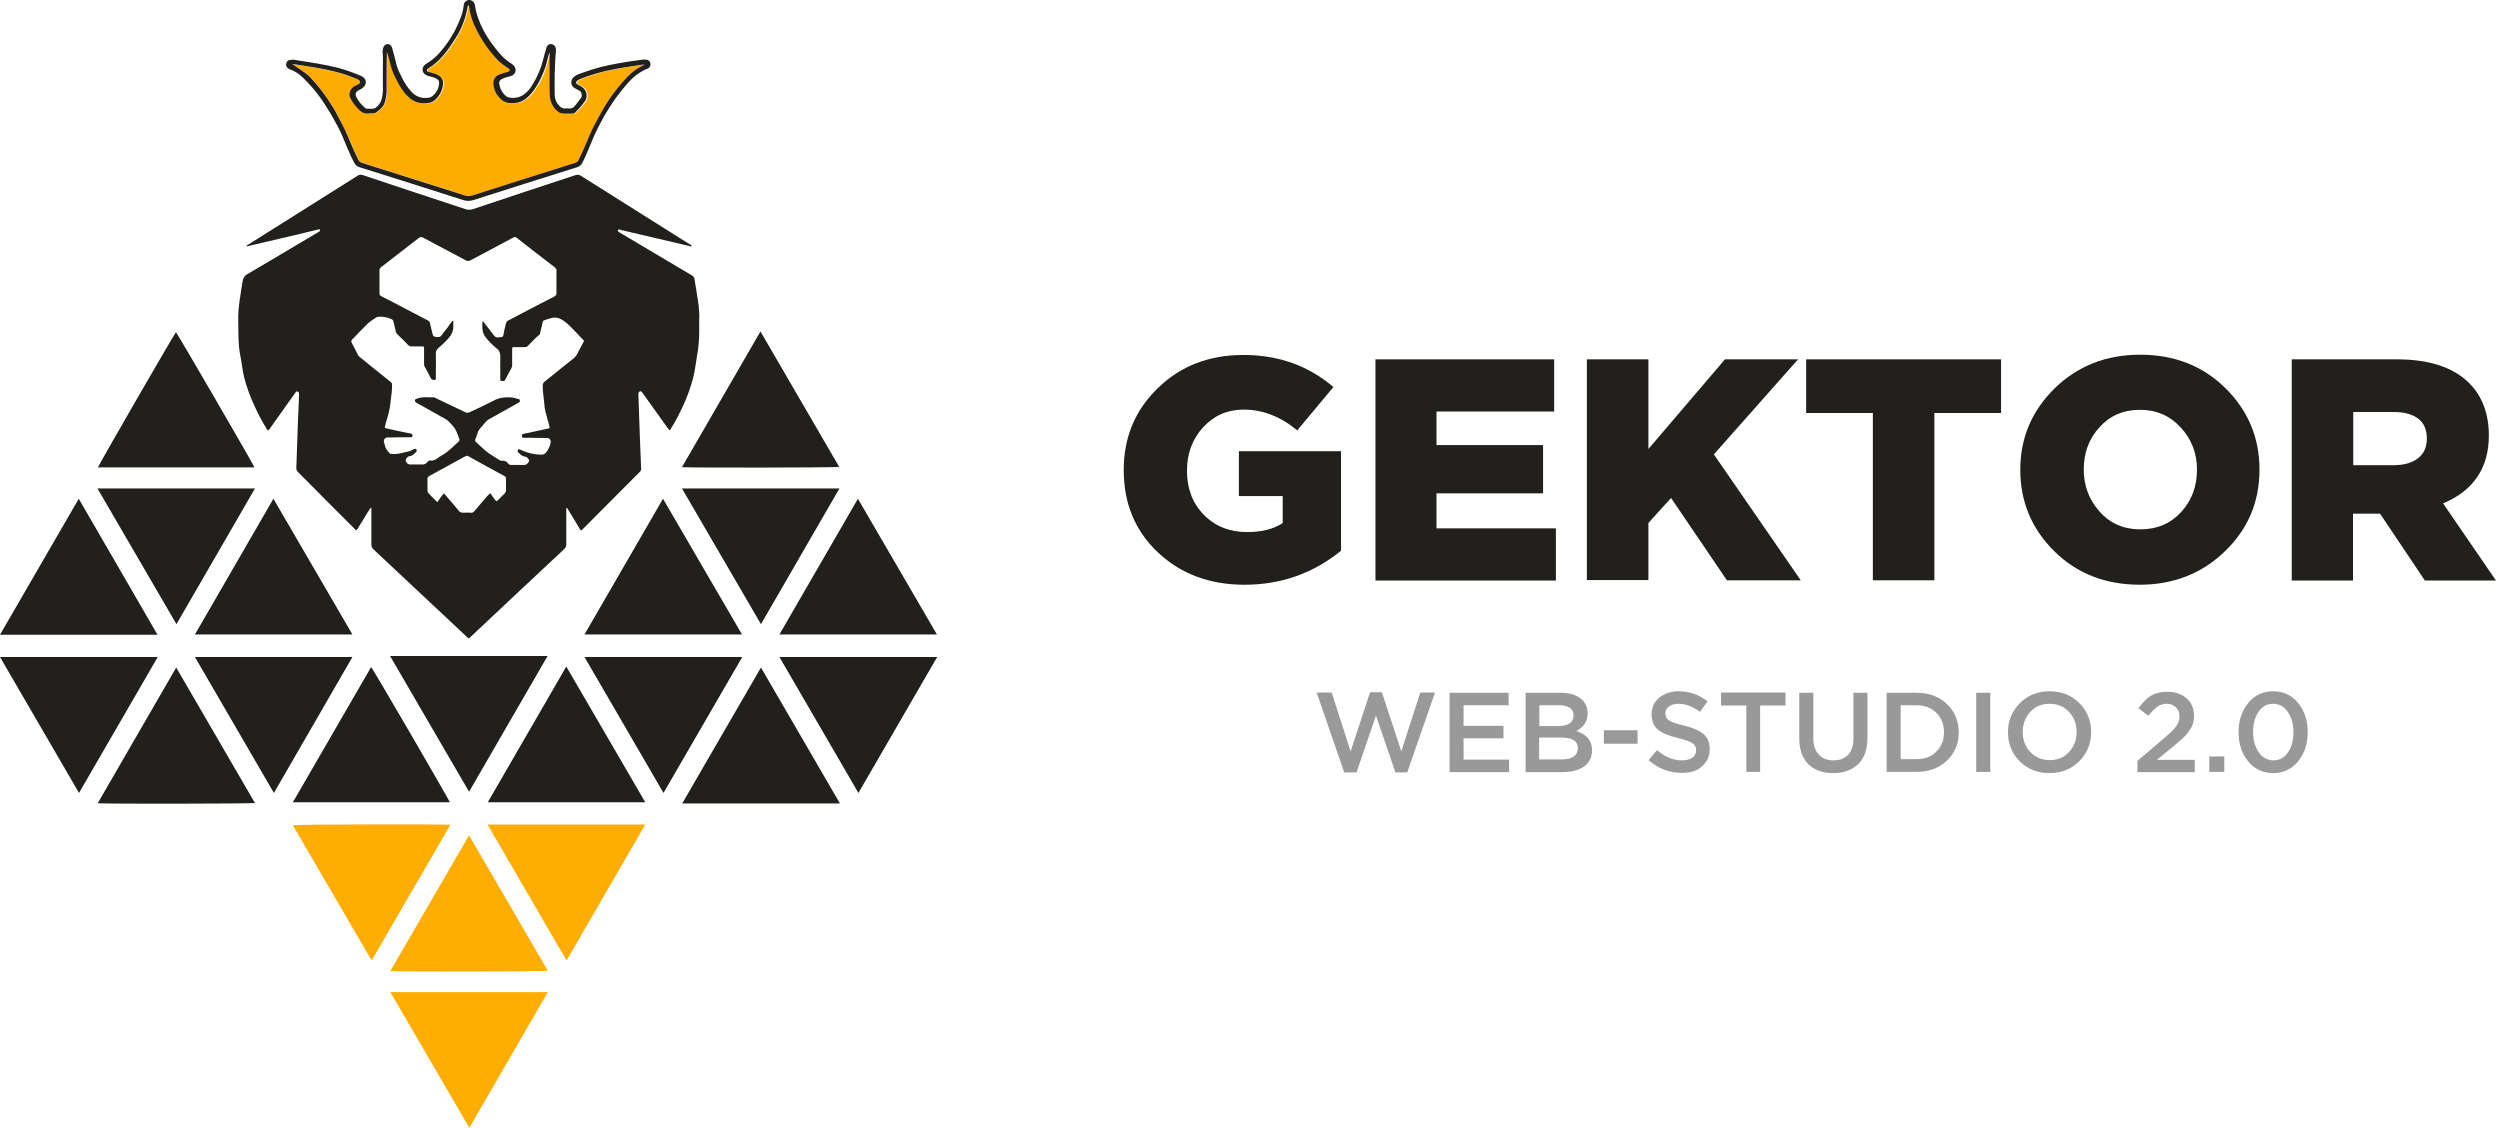 <svg width="133" height="60" viewBox="0 0 133 60" fill="none" xmlns="http://www.w3.org/2000/svg">
<g clip-path="url(#clip0)">
<path d="M71.513 41.092L70.046 36.843H70.845L71.853 39.971L72.887 36.83H73.516L74.55 39.971L75.558 36.843H76.344L74.864 41.092H74.236L73.202 38.068L72.167 41.092H71.513Z" fill="#999999"/>
<path d="M77.117 41.064V36.855H80.259V37.519H77.863V38.614H79.984V39.279H77.863V40.412H80.285V41.077H77.117V41.064Z" fill="#999999"/>
<path d="M81.162 41.064V36.855H83.061C83.545 36.855 83.912 36.985 84.173 37.232C84.357 37.415 84.462 37.663 84.462 37.949C84.462 38.366 84.265 38.679 83.859 38.888C84.422 39.07 84.697 39.422 84.697 39.917C84.697 40.282 84.553 40.569 84.278 40.777C83.99 40.973 83.611 41.077 83.139 41.077H81.162V41.064ZM81.895 38.627H82.916C83.165 38.627 83.362 38.575 83.506 38.483C83.65 38.379 83.715 38.236 83.715 38.053C83.715 37.884 83.65 37.754 83.519 37.663C83.388 37.571 83.205 37.519 82.969 37.519H81.895V38.627ZM81.895 40.399H83.126C83.388 40.399 83.584 40.347 83.728 40.243C83.872 40.139 83.938 39.995 83.938 39.8C83.938 39.422 83.65 39.239 83.061 39.239H81.882V40.399H81.895Z" fill="#999999"/>
<path d="M85.326 39.565V38.849H87.119V39.565H85.326Z" fill="#999999"/>
<path d="M89.476 41.116C88.808 41.116 88.219 40.895 87.708 40.438L88.153 39.904C88.573 40.269 89.018 40.451 89.489 40.451C89.725 40.451 89.895 40.399 90.039 40.308C90.17 40.204 90.235 40.074 90.235 39.917C90.235 39.761 90.17 39.63 90.039 39.539C89.908 39.448 89.659 39.357 89.279 39.266C88.782 39.148 88.428 39.005 88.206 38.822C87.983 38.64 87.865 38.366 87.865 38.001C87.865 37.636 87.996 37.35 88.271 37.115C88.546 36.894 88.887 36.776 89.306 36.776C89.882 36.776 90.392 36.959 90.838 37.311L90.445 37.871C90.052 37.584 89.672 37.441 89.293 37.441C89.083 37.441 88.913 37.493 88.782 37.584C88.651 37.676 88.599 37.806 88.599 37.949C88.599 38.119 88.664 38.236 88.795 38.327C88.926 38.418 89.201 38.51 89.594 38.601C90.065 38.718 90.406 38.861 90.628 39.057C90.851 39.239 90.955 39.513 90.955 39.852C90.955 40.243 90.811 40.543 90.536 40.777C90.301 41.012 89.934 41.116 89.476 41.116Z" fill="#999999"/>
<path d="M92.906 41.064V37.532H91.558V36.842H94.988V37.532H93.639V41.064H92.906Z" fill="#999999"/>
<path d="M97.528 41.129C96.965 41.129 96.533 40.973 96.206 40.66C95.891 40.347 95.721 39.878 95.721 39.279V36.855H96.468V39.252C96.468 39.643 96.559 39.93 96.755 40.139C96.939 40.347 97.201 40.451 97.541 40.451C97.882 40.451 98.13 40.347 98.327 40.152C98.51 39.956 98.602 39.656 98.602 39.279V36.855H99.348V39.239C99.348 39.852 99.191 40.321 98.864 40.647C98.536 40.96 98.091 41.129 97.528 41.129Z" fill="#999999"/>
<path d="M100.369 41.064V36.855H101.953C102.608 36.855 103.158 37.05 103.577 37.454C103.996 37.858 104.205 38.353 104.205 38.966C104.205 39.565 103.996 40.073 103.577 40.464C103.158 40.868 102.621 41.064 101.953 41.064H100.369ZM101.115 40.386H101.953C102.399 40.386 102.752 40.256 103.014 39.982C103.289 39.722 103.42 39.37 103.42 38.953C103.42 38.536 103.289 38.197 103.014 37.923C102.739 37.65 102.385 37.519 101.953 37.519H101.115V40.386Z" fill="#999999"/>
<path d="M105.135 41.064V36.855H105.881V41.064H105.135Z" fill="#999999"/>
<path d="M110.621 40.49C110.202 40.921 109.665 41.129 109.037 41.129C108.408 41.129 107.871 40.921 107.452 40.504C107.033 40.087 106.824 39.565 106.824 38.953C106.824 38.353 107.033 37.832 107.452 37.415C107.871 36.985 108.408 36.776 109.037 36.776C109.665 36.776 110.202 36.985 110.621 37.402C111.04 37.819 111.249 38.34 111.249 38.953C111.249 39.552 111.04 40.074 110.621 40.49ZM108.015 40.008C108.29 40.295 108.631 40.438 109.05 40.438C109.469 40.438 109.809 40.295 110.071 40.008C110.333 39.722 110.477 39.37 110.477 38.94C110.477 38.523 110.346 38.171 110.071 37.871C109.796 37.584 109.455 37.441 109.037 37.441C108.618 37.441 108.277 37.584 108.015 37.871C107.753 38.158 107.609 38.51 107.609 38.94C107.609 39.37 107.74 39.722 108.015 40.008Z" fill="#999999"/>
<path d="M113.711 41.064V40.478L115.164 39.24C115.465 38.992 115.675 38.784 115.779 38.627C115.897 38.471 115.95 38.288 115.95 38.106C115.95 37.91 115.884 37.741 115.753 37.624C115.622 37.507 115.465 37.441 115.269 37.441C115.085 37.441 114.915 37.493 114.771 37.598C114.627 37.702 114.47 37.858 114.287 38.08L113.763 37.676C113.986 37.376 114.208 37.142 114.431 37.011C114.653 36.881 114.955 36.803 115.321 36.803C115.74 36.803 116.067 36.92 116.329 37.155C116.591 37.389 116.722 37.689 116.722 38.08C116.722 38.249 116.696 38.393 116.657 38.523C116.617 38.653 116.539 38.784 116.447 38.914C116.342 39.044 116.238 39.175 116.12 39.279C116.002 39.383 115.832 39.526 115.622 39.709L114.745 40.426H116.761V41.077H113.711V41.064Z" fill="#999999"/>
<path d="M117.534 41.064V40.243H118.332V41.064H117.534Z" fill="#999999"/>
<path d="M120.938 41.129C120.388 41.129 119.943 40.921 119.602 40.504C119.262 40.087 119.092 39.565 119.092 38.953C119.092 38.34 119.262 37.819 119.602 37.402C119.943 36.985 120.388 36.776 120.938 36.776C121.488 36.776 121.92 36.985 122.26 37.402C122.601 37.819 122.771 38.34 122.771 38.953C122.771 39.565 122.601 40.087 122.26 40.504C121.92 40.921 121.475 41.129 120.938 41.129ZM120.165 40.021C120.362 40.308 120.624 40.451 120.951 40.451C121.278 40.451 121.527 40.308 121.723 40.021C121.92 39.735 122.012 39.37 122.012 38.94C122.012 38.51 121.907 38.158 121.71 37.871C121.514 37.584 121.252 37.441 120.925 37.441C120.597 37.441 120.349 37.584 120.152 37.871C119.956 38.158 119.864 38.523 119.864 38.953C119.864 39.383 119.969 39.735 120.165 40.021Z" fill="#999999"/>
<path d="M66.21 31.108C64.351 31.108 62.819 30.535 61.602 29.388C60.384 28.241 59.782 26.781 59.782 24.996C59.782 23.276 60.384 21.816 61.602 20.643C62.806 19.47 64.325 18.884 66.145 18.884C68.017 18.884 69.614 19.457 70.937 20.591L69.012 22.898C68.122 22.155 67.166 21.79 66.158 21.79C65.307 21.79 64.587 22.103 64.011 22.728C63.434 23.354 63.147 24.123 63.147 25.048C63.147 25.999 63.448 26.781 64.05 27.394C64.652 28.006 65.425 28.306 66.354 28.306C67.114 28.306 67.755 28.15 68.24 27.824V26.39H65.909V24.005H71.343V29.297C69.876 30.495 68.161 31.108 66.21 31.108Z" fill="#22201C"/>
<path d="M73.175 30.872V19.117H82.681V21.893H76.422V23.678H82.092V26.246H76.422V28.109H82.773V30.885H73.175V30.872Z" fill="#22201C"/>
<path d="M84.422 30.872V19.117H87.695V23.887L91.767 19.117H95.656L91.178 24.174L95.8 30.872H91.872L88.9 26.493L87.695 27.823V30.859H84.422V30.872Z" fill="#22201C"/>
<path d="M99.636 30.872V21.971H96.088V19.117H106.457V21.971H102.909V30.872H99.636Z" fill="#22201C"/>
<path d="M118.372 29.322C117.154 30.508 115.635 31.107 113.829 31.107C112.022 31.107 110.503 30.521 109.298 29.335C108.094 28.149 107.479 26.702 107.479 24.995C107.479 23.288 108.094 21.855 109.312 20.655C110.529 19.47 112.048 18.87 113.855 18.87C115.661 18.87 117.18 19.457 118.385 20.642C119.589 21.828 120.205 23.275 120.205 24.982C120.205 26.689 119.602 28.136 118.372 29.322ZM113.868 28.162C114.758 28.162 115.478 27.849 116.041 27.237C116.604 26.624 116.879 25.868 116.879 24.982C116.879 24.109 116.591 23.366 116.015 22.741C115.439 22.115 114.719 21.802 113.842 21.802C112.964 21.802 112.244 22.115 111.694 22.728C111.131 23.34 110.856 24.096 110.856 24.982C110.856 25.855 111.144 26.598 111.707 27.224C112.257 27.849 112.991 28.162 113.868 28.162Z" fill="#22201C"/>
<path d="M121.92 30.872V19.117H127.511C129.226 19.117 130.509 19.534 131.36 20.381C132.054 21.072 132.407 22.01 132.407 23.17C132.407 24.89 131.595 26.102 129.972 26.78L132.787 30.885H129.003L126.62 27.327H125.18V30.885H121.92V30.872ZM125.193 24.747H127.353C127.903 24.747 128.335 24.617 128.65 24.369C128.964 24.122 129.108 23.77 129.108 23.314C129.108 22.857 128.951 22.506 128.65 22.271C128.335 22.036 127.903 21.919 127.34 21.919H125.193V24.747Z" fill="#22201C"/>
<path d="M37.197 17.033C37.21 16.772 37.197 16.512 37.17 16.264C37.105 15.795 37.026 15.326 36.948 14.857C36.935 14.765 36.882 14.687 36.804 14.648C35.534 13.892 34.251 13.136 32.981 12.38C32.928 12.341 32.837 12.302 32.876 12.237C32.915 12.172 32.994 12.224 33.046 12.237L36.66 13.084C36.712 13.11 36.764 13.11 36.817 13.097C36.791 13.045 36.738 13.019 36.686 12.993C34.761 11.781 32.837 10.569 30.912 9.357C30.82 9.292 30.716 9.279 30.611 9.318C28.791 9.917 26.971 10.517 25.151 11.129C25.02 11.168 24.889 11.168 24.771 11.129C22.952 10.53 21.132 9.93 19.312 9.318C19.207 9.279 19.102 9.292 19.011 9.357C17.086 10.569 15.161 11.781 13.237 12.993C13.184 13.019 13.132 13.058 13.093 13.097C13.132 13.11 13.184 13.097 13.224 13.084L15.842 12.472L16.916 12.211C16.955 12.198 17.008 12.185 17.021 12.224C17.034 12.263 17.008 12.315 16.968 12.328L16.903 12.367C15.672 13.097 14.428 13.84 13.184 14.57C13.04 14.635 12.936 14.778 12.909 14.948C12.805 15.639 12.661 16.329 12.674 17.046C12.687 17.684 12.661 18.323 12.792 18.962C12.87 19.327 12.896 19.704 12.988 20.082C13.132 20.617 13.315 21.125 13.551 21.62C13.734 22.024 13.931 22.402 14.166 22.78C14.193 22.819 14.206 22.871 14.271 22.897C14.323 22.858 14.363 22.806 14.389 22.754L15.685 20.93C15.724 20.877 15.751 20.812 15.829 20.825C15.908 20.851 15.908 20.93 15.908 20.995V21.06C15.895 21.477 15.868 21.894 15.855 22.311C15.829 23.171 15.79 24.044 15.764 24.904C15.764 24.983 15.79 25.048 15.842 25.1C16.85 26.116 17.858 27.133 18.88 28.149C18.906 28.175 18.919 28.215 18.985 28.201C19.102 28.006 19.22 27.797 19.351 27.602C19.469 27.407 19.587 27.198 19.718 27.015L19.757 27.029V28.931C19.744 29.049 19.796 29.166 19.888 29.244C21.538 30.782 23.174 32.333 24.824 33.87C24.85 33.91 24.902 33.949 24.942 33.962L25.02 33.897C26.683 32.333 28.346 30.769 30.022 29.205C30.087 29.14 30.127 29.062 30.127 28.97V27.146C30.127 27.107 30.1 27.055 30.166 27.015L30.899 28.227C30.951 28.201 30.991 28.175 31.017 28.136C32.025 27.133 33.02 26.116 34.028 25.113C34.094 25.061 34.12 24.983 34.107 24.904C34.081 24.357 34.067 23.797 34.041 23.249C34.015 22.506 33.989 21.777 33.963 21.034C33.963 20.956 33.95 20.864 34.041 20.825C34.133 20.786 34.159 20.89 34.211 20.943C34.644 21.542 35.075 22.142 35.508 22.754C35.547 22.806 35.586 22.845 35.612 22.897C35.652 22.871 35.691 22.832 35.704 22.78C35.94 22.415 36.136 22.024 36.319 21.633C36.555 21.138 36.738 20.617 36.882 20.082C36.974 19.704 37.013 19.327 37.079 18.949C37.118 18.727 37.157 18.492 37.17 18.271C37.21 17.854 37.197 17.45 37.197 17.033ZM26.421 26.664C26.395 26.664 26.382 26.638 26.343 26.599C26.251 26.481 26.172 26.364 26.081 26.234C25.963 26.338 25.858 26.455 25.753 26.585C25.583 26.781 25.413 26.989 25.243 27.185C25.243 27.198 25.23 27.198 25.217 27.211C25.204 27.224 25.204 27.224 25.191 27.237C25.177 27.25 25.164 27.25 25.151 27.263C25.138 27.263 25.125 27.276 25.099 27.276C25.086 27.276 25.086 27.276 25.073 27.276H25.06C24.916 27.276 24.771 27.263 24.628 27.276C24.549 27.276 24.47 27.25 24.418 27.185C24.182 26.898 23.934 26.611 23.698 26.338C23.672 26.312 23.646 26.273 23.619 26.247C23.475 26.39 23.384 26.559 23.266 26.716C23.109 26.559 22.939 26.403 22.794 26.234C22.755 26.195 22.742 26.142 22.742 26.09V25.465C22.742 25.413 22.768 25.36 22.808 25.347C22.808 25.347 22.821 25.347 22.821 25.334C23.449 24.983 24.091 24.644 24.719 24.292C24.745 24.279 24.771 24.266 24.798 24.253C24.824 24.253 24.837 24.253 24.863 24.253C24.889 24.253 24.929 24.266 24.955 24.292C25.583 24.644 26.199 24.983 26.827 25.321C26.893 25.347 26.932 25.413 26.919 25.478V26.064C26.919 26.142 26.893 26.221 26.827 26.273C26.709 26.39 26.605 26.494 26.487 26.611C26.474 26.625 26.447 26.651 26.421 26.664C26.434 26.664 26.421 26.664 26.421 26.664ZM31.017 18.245C30.899 18.453 30.794 18.662 30.689 18.87C30.65 18.936 30.598 18.988 30.545 19.04C30.022 19.457 29.511 19.874 28.987 20.291C28.909 20.343 28.87 20.434 28.87 20.526C28.87 20.864 28.935 21.19 28.961 21.529C28.974 21.764 29.04 21.998 29.105 22.22C29.105 22.22 29.105 22.22 29.105 22.233C29.131 22.324 29.158 22.415 29.184 22.506C29.197 22.558 29.21 22.611 29.223 22.65C29.249 22.78 29.262 22.78 29.131 22.806L27.861 23.08C27.77 23.093 27.757 23.132 27.77 23.223C27.77 23.236 27.77 23.249 27.783 23.262C27.796 23.275 27.809 23.288 27.835 23.288H27.927L29.066 23.301C29.105 23.301 29.131 23.301 29.171 23.314C29.21 23.327 29.249 23.354 29.262 23.393L29.275 23.406C29.275 23.419 29.288 23.419 29.288 23.432C29.302 23.484 29.302 23.536 29.288 23.575C29.249 23.77 29.158 23.953 29.027 24.096C28.974 24.148 28.909 24.188 28.83 24.188C28.451 24.188 28.084 24.109 27.744 23.953L27.691 23.927C27.639 23.901 27.573 23.875 27.56 23.927C27.534 23.966 27.534 24.005 27.547 24.044C27.547 24.044 27.547 24.057 27.56 24.057C27.56 24.07 27.573 24.083 27.587 24.083C27.691 24.174 27.783 24.292 27.953 24.292C27.979 24.292 28.032 24.331 28.071 24.37C28.097 24.396 28.11 24.422 28.136 24.448C28.136 24.448 28.136 24.448 28.136 24.461C28.149 24.474 28.149 24.5 28.149 24.513C28.123 24.618 28.032 24.709 27.927 24.735H27.194C27.128 24.735 27.063 24.709 27.023 24.644C26.958 24.552 26.853 24.5 26.735 24.513C26.657 24.513 26.591 24.5 26.526 24.448C26.356 24.344 26.186 24.227 26.015 24.122C25.871 24.018 25.727 23.901 25.596 23.77C25.505 23.692 25.426 23.614 25.348 23.536C25.321 23.523 25.308 23.497 25.295 23.484C25.269 23.445 25.269 23.406 25.295 23.354C25.348 23.223 25.4 23.08 25.439 22.95C25.465 22.897 25.492 22.845 25.531 22.806C25.636 22.689 25.727 22.585 25.819 22.467C25.871 22.402 25.937 22.35 26.002 22.311C26.5 22.037 26.997 21.751 27.495 21.477C27.521 21.451 27.547 21.438 27.587 21.425C27.639 21.412 27.665 21.36 27.652 21.308C27.652 21.294 27.652 21.281 27.652 21.281V21.268C27.639 21.242 27.6 21.242 27.573 21.229C27.416 21.177 27.246 21.138 27.089 21.138C26.801 21.125 26.5 21.177 26.251 21.32C25.845 21.529 25.426 21.724 25.007 21.92C24.916 21.972 24.811 21.972 24.732 21.92C24.209 21.672 23.698 21.425 23.174 21.177C23.148 21.151 23.109 21.151 23.083 21.138C22.781 21.151 22.467 21.086 22.166 21.216C22.127 21.229 22.074 21.229 22.074 21.294C22.074 21.32 22.074 21.334 22.087 21.36C22.087 21.36 22.087 21.36 22.087 21.373C22.101 21.399 22.127 21.412 22.153 21.425C22.506 21.62 22.847 21.816 23.2 22.011C23.358 22.102 23.515 22.194 23.672 22.272C23.829 22.35 23.907 22.48 24.025 22.585C24.091 22.65 24.156 22.728 24.195 22.793C24.261 22.897 24.313 23.015 24.353 23.132C24.379 23.197 24.405 23.275 24.431 23.34C24.457 23.393 24.444 23.458 24.392 23.497C24.117 23.744 23.868 24.018 23.528 24.214C23.436 24.266 23.344 24.318 23.266 24.383C23.161 24.474 23.03 24.513 22.899 24.5C22.821 24.487 22.768 24.539 22.729 24.592C22.664 24.67 22.559 24.722 22.454 24.709H21.799C21.708 24.696 21.642 24.644 21.603 24.566C21.603 24.552 21.59 24.539 21.59 24.526C21.59 24.513 21.577 24.5 21.577 24.487C21.603 24.383 21.682 24.292 21.786 24.266C21.944 24.266 22.035 24.135 22.14 24.044C22.166 24.018 22.179 23.979 22.166 23.94C22.166 23.94 22.166 23.927 22.153 23.927V23.914L22.14 23.901C22.101 23.862 22.048 23.875 22.009 23.901C21.799 24.031 21.564 24.044 21.341 24.109C21.171 24.148 21.001 24.162 20.831 24.148C20.791 24.148 20.752 24.135 20.726 24.109C20.674 24.057 20.621 23.992 20.582 23.94C20.543 23.888 20.516 23.823 20.49 23.758C20.49 23.744 20.477 23.718 20.477 23.705V23.692C20.464 23.666 20.464 23.64 20.451 23.614C20.451 23.614 20.451 23.614 20.451 23.601C20.451 23.588 20.438 23.575 20.438 23.562C20.425 23.523 20.412 23.484 20.425 23.445C20.438 23.327 20.543 23.249 20.66 23.275C21.053 23.262 21.446 23.262 21.839 23.262C21.917 23.262 21.944 23.236 21.944 23.158C21.944 23.145 21.944 23.119 21.93 23.119V23.106C21.917 23.08 21.891 23.067 21.852 23.067C21.459 22.989 21.079 22.91 20.687 22.819L20.569 22.793C20.503 22.78 20.477 22.767 20.477 22.741C20.477 22.728 20.477 22.702 20.49 22.65C20.529 22.506 20.556 22.363 20.608 22.233C20.7 21.92 20.765 21.594 20.791 21.255C20.831 21.008 20.857 20.76 20.857 20.5C20.857 20.473 20.857 20.46 20.857 20.434C20.857 20.421 20.857 20.408 20.844 20.395C20.844 20.382 20.831 20.369 20.817 20.356C20.804 20.33 20.778 20.317 20.752 20.291C20.228 19.874 19.705 19.457 19.181 19.027C19.128 18.988 19.076 18.936 19.037 18.884C19.037 18.884 19.037 18.884 19.037 18.87C18.985 18.766 18.932 18.662 18.88 18.558C18.827 18.453 18.775 18.349 18.71 18.232C18.71 18.219 18.697 18.219 18.697 18.206V18.193C18.683 18.141 18.697 18.088 18.749 18.049C19.024 17.763 19.299 17.476 19.574 17.202C19.718 17.085 19.875 16.968 20.032 16.877C20.071 16.863 20.11 16.851 20.15 16.851C20.372 16.837 20.595 16.877 20.804 16.968C20.844 16.981 20.883 17.007 20.909 17.046C20.909 17.059 20.922 17.072 20.922 17.085C20.922 17.098 20.935 17.111 20.935 17.124C20.975 17.294 21.014 17.463 21.053 17.619C21.053 17.645 21.066 17.659 21.066 17.672C21.066 17.684 21.079 17.698 21.093 17.724C21.119 17.763 21.132 17.789 21.171 17.815C21.354 17.984 21.524 18.154 21.695 18.336C21.747 18.401 21.839 18.44 21.917 18.427H22.415C22.48 18.427 22.506 18.427 22.533 18.44C22.559 18.453 22.559 18.492 22.559 18.558V19.353C22.559 19.418 22.572 19.47 22.598 19.522C22.598 19.535 22.611 19.548 22.624 19.561C22.729 19.744 22.821 19.926 22.912 20.108C22.912 20.108 22.912 20.108 22.912 20.122C22.965 20.2 23.07 20.239 23.161 20.2C23.2 20.174 23.187 20.135 23.187 20.108V19.731C23.187 19.431 23.2 19.131 23.187 18.831C23.174 18.714 23.227 18.597 23.318 18.519C23.488 18.375 23.659 18.219 23.803 18.062C23.986 17.867 24.13 17.632 24.117 17.346V17.072L24.078 17.059C23.973 17.176 23.881 17.307 23.803 17.437C23.698 17.567 23.593 17.684 23.502 17.828C23.449 17.906 23.358 17.945 23.266 17.932C23.109 17.919 23.056 17.906 23.03 17.828C23.017 17.789 23.004 17.75 22.991 17.684C22.952 17.515 22.912 17.346 22.873 17.189C22.873 17.163 22.86 17.137 22.847 17.124C22.834 17.098 22.808 17.072 22.781 17.059C22.205 16.759 21.642 16.459 21.066 16.16C20.804 16.029 20.543 15.886 20.281 15.756C20.241 15.743 20.215 15.717 20.202 15.678C20.189 15.652 20.189 15.639 20.189 15.612V14.374C20.189 14.309 20.215 14.257 20.268 14.218C20.935 13.697 21.603 13.188 22.271 12.667C22.336 12.602 22.428 12.602 22.506 12.641C23.017 12.915 23.528 13.188 24.051 13.462C24.3 13.592 24.536 13.723 24.785 13.853C24.85 13.892 24.955 13.892 25.02 13.853C25.361 13.671 25.714 13.488 26.055 13.306C26.474 13.084 26.893 12.863 27.298 12.641C27.364 12.602 27.456 12.602 27.508 12.667C28.176 13.188 28.843 13.71 29.511 14.218C29.537 14.231 29.55 14.257 29.564 14.27C29.577 14.283 29.577 14.296 29.59 14.309C29.603 14.348 29.616 14.374 29.603 14.414C29.603 14.804 29.603 15.182 29.603 15.573C29.616 15.665 29.564 15.743 29.472 15.782C28.66 16.199 27.835 16.629 27.023 17.059C26.971 17.085 26.932 17.137 26.919 17.202C26.866 17.411 26.814 17.619 26.775 17.841C26.775 17.893 26.722 17.932 26.67 17.932C26.369 17.971 26.369 17.971 26.186 17.724C26.041 17.541 25.898 17.346 25.753 17.163C25.74 17.137 25.727 17.098 25.662 17.111C25.662 17.346 25.636 17.567 25.74 17.789C25.753 17.828 25.78 17.854 25.806 17.893C25.819 17.919 25.845 17.958 25.871 17.984C26.015 18.18 26.199 18.336 26.382 18.506L26.395 18.519C26.447 18.545 26.487 18.584 26.526 18.636C26.539 18.649 26.552 18.675 26.552 18.688C26.565 18.701 26.565 18.714 26.578 18.74C26.605 18.818 26.618 18.896 26.618 18.975C26.605 19.366 26.618 19.757 26.618 20.148C26.618 20.174 26.605 20.213 26.618 20.239C26.618 20.252 26.644 20.265 26.67 20.265C26.748 20.265 26.827 20.304 26.88 20.2C26.984 19.991 27.102 19.77 27.22 19.561C27.246 19.509 27.246 19.457 27.246 19.405V18.61C27.246 18.466 27.246 18.466 27.39 18.466H27.914C27.966 18.466 28.032 18.453 28.071 18.414C28.28 18.206 28.477 17.984 28.699 17.802C28.739 17.776 28.739 17.737 28.739 17.698C28.778 17.515 28.83 17.333 28.87 17.15C28.883 17.111 28.883 17.059 28.935 17.046C29.092 16.981 29.249 16.942 29.406 16.903C29.734 16.851 29.969 17.046 30.192 17.228C30.493 17.502 30.768 17.815 31.056 18.115C31.056 18.115 31.069 18.128 31.069 18.141L31.082 18.154C31.043 18.167 31.043 18.206 31.017 18.245Z" fill="#22201C"/>
<path d="M23.96 43.879L19.796 51.06H19.77H19.757C19.744 51.034 19.718 51.008 19.705 50.982L15.58 43.905C15.711 43.853 23.593 43.84 23.96 43.879ZM29.145 51.646L25.007 44.531C24.994 44.518 24.981 44.492 24.968 44.479H24.955H24.929L20.765 51.659C21.197 51.699 29.014 51.685 29.145 51.646ZM30.14 51.099L34.329 43.866H25.937L30.14 51.099ZM29.145 52.78H20.765L24.968 60L29.145 52.78Z" fill="#FFAE01"/>
<path d="M36.28 24.853L40.457 17.633L44.646 24.84C44.515 24.879 36.699 24.892 36.28 24.853ZM4.203 42.185L8.392 34.953H0L4.203 42.185ZM45.668 42.185L49.857 34.953H41.465L45.668 42.185ZM13.564 42.72L9.374 35.513L5.198 42.733C5.63 42.772 13.433 42.759 13.564 42.72ZM9.361 17.672C9.204 17.88 5.237 24.748 5.211 24.866H13.538C13.486 24.709 9.466 17.789 9.361 17.672ZM18.749 34.953H10.37L14.572 42.185L18.749 34.953ZM31.095 34.953L35.298 42.185L39.488 34.953H31.095ZM36.293 42.746H44.686L40.483 35.513L36.293 42.746ZM13.564 25.986H5.185L9.388 33.206L13.564 25.986ZM44.659 25.986H36.28L40.483 33.206L44.659 25.986ZM4.19 26.534L0 33.767H8.379L4.19 26.534ZM18.749 33.754L14.546 26.534L10.37 33.754H18.749ZM31.095 33.754H39.475L35.272 26.534L31.095 33.754ZM49.844 33.754L45.641 26.534L41.465 33.754H49.844ZM20.752 34.9L24.955 42.12L29.131 34.9H20.752ZM23.934 42.681C23.855 42.485 19.835 35.565 19.744 35.487L15.58 42.681H23.934ZM30.127 35.461L25.95 42.681H34.329L30.127 35.461Z" fill="#22201C"/>
<path d="M15.58 3.414C15.882 3.453 16.117 3.505 16.314 3.531C16.863 3.61 17.269 3.701 17.387 3.727C17.584 3.766 17.741 3.805 17.963 3.857C18.749 4.066 18.998 4.222 18.998 4.222C19.037 4.235 19.076 4.248 19.115 4.287C19.142 4.313 19.168 4.352 19.168 4.392C19.168 4.418 19.155 4.444 19.142 4.47C19.102 4.509 19.063 4.535 19.011 4.535C18.945 4.561 18.88 4.6 18.827 4.639C18.644 4.783 18.579 5.03 18.67 5.239C18.775 5.434 18.906 5.63 19.063 5.786C19.233 5.981 19.417 6.099 19.692 6.047C19.809 6.021 19.94 6.073 20.058 5.981C20.241 5.838 20.412 5.708 20.49 5.486C20.556 5.291 20.595 5.082 20.595 4.861C20.582 4.17 20.595 3.466 20.608 2.776C20.674 2.997 20.752 3.206 20.791 3.427C20.857 3.701 20.962 3.962 21.092 4.209C21.197 4.405 21.302 4.6 21.433 4.796C21.524 4.926 21.629 5.043 21.747 5.16C22.061 5.473 22.52 5.591 22.952 5.46C23.017 5.447 23.082 5.408 23.135 5.369C23.397 5.16 23.567 4.861 23.606 4.522C23.645 4.313 23.541 4.118 23.358 4.014C23.266 3.962 23.161 3.922 23.056 3.896C22.991 3.883 22.925 3.87 22.86 3.844C22.821 3.831 22.768 3.818 22.755 3.766C22.742 3.714 22.794 3.675 22.834 3.649C23.475 3.258 23.894 2.671 24.274 2.046C24.444 1.785 24.575 1.498 24.693 1.212C24.785 0.977 24.863 0.73 24.902 0.495C24.902 0.43 24.916 0.365 24.942 0.312C24.981 0.312 24.994 0.339 24.994 0.365C25.06 0.782 25.191 1.199 25.374 1.577C25.675 2.189 26.068 2.763 26.539 3.245C26.67 3.375 26.827 3.492 26.984 3.597C27.01 3.61 27.037 3.623 27.063 3.649C27.115 3.675 27.168 3.701 27.154 3.766C27.141 3.831 27.076 3.844 27.023 3.857C26.879 3.896 26.748 3.935 26.618 3.988C26.421 4.053 26.277 4.235 26.29 4.444C26.29 4.626 26.343 4.822 26.434 4.978C26.526 5.121 26.631 5.252 26.762 5.356C26.919 5.46 27.102 5.512 27.285 5.499C27.56 5.512 27.822 5.421 28.045 5.252C28.267 5.069 28.464 4.848 28.595 4.6C28.765 4.326 28.909 4.04 29.014 3.74C29.092 3.492 29.158 3.245 29.223 2.997C29.236 2.945 29.262 2.893 29.275 2.815C29.302 2.893 29.302 2.971 29.288 3.049C29.288 3.727 29.275 4.405 29.302 5.082C29.302 5.421 29.472 5.747 29.747 5.955C29.838 6.034 29.956 6.073 30.061 6.06C30.205 6.06 30.336 6.06 30.48 6.06C30.558 6.06 30.624 6.034 30.676 5.981C30.86 5.799 31.017 5.617 31.174 5.408C31.344 5.147 31.279 4.796 31.03 4.626C31.017 4.613 31.004 4.613 30.991 4.6C30.925 4.561 30.86 4.535 30.794 4.496C30.689 4.431 30.689 4.365 30.781 4.287C30.847 4.235 30.925 4.196 31.017 4.17C31.527 3.975 32.051 3.818 32.588 3.714C33.138 3.597 33.688 3.531 34.238 3.44C34.277 3.44 34.316 3.44 34.355 3.44C34.211 3.505 34.067 3.584 33.937 3.675C33.531 3.948 33.229 4.313 32.928 4.678C32.588 5.108 32.274 5.551 32.012 6.034C31.789 6.412 31.593 6.803 31.41 7.22C31.226 7.65 31.043 8.093 30.834 8.51C30.794 8.588 30.729 8.64 30.65 8.666C28.804 9.253 26.958 9.826 25.112 10.412C25.007 10.451 24.889 10.438 24.771 10.399C22.939 9.813 21.105 9.24 19.273 8.666C19.181 8.64 19.115 8.575 19.076 8.497C18.867 8.08 18.683 7.65 18.5 7.207C18.317 6.763 18.107 6.399 17.898 6.008C17.819 5.877 17.741 5.747 17.662 5.604C17.335 5.069 16.955 4.574 16.523 4.118C16.248 3.857 15.947 3.623 15.62 3.453C15.62 3.453 15.541 3.414 15.541 3.401C15.515 3.401 15.554 3.401 15.58 3.414Z" fill="#FEAD00"/>
<path d="M29.511 3.871C29.511 4.262 29.498 4.64 29.511 5.031C29.511 5.278 29.616 5.513 29.799 5.669C29.865 5.734 29.956 5.773 30.048 5.773C30.113 5.76 30.192 5.76 30.258 5.773C30.388 5.786 30.519 5.734 30.585 5.63C30.689 5.5 30.794 5.369 30.886 5.239C30.991 5.122 30.965 4.939 30.847 4.835C30.82 4.822 30.794 4.796 30.768 4.796C30.689 4.757 30.624 4.718 30.559 4.679C30.388 4.574 30.349 4.366 30.441 4.197C30.467 4.157 30.493 4.131 30.519 4.105C30.624 4.014 30.742 3.949 30.886 3.91C31.37 3.727 31.881 3.571 32.392 3.467C33.007 3.336 33.622 3.245 34.238 3.167C34.303 3.167 34.369 3.167 34.421 3.18C34.526 3.206 34.591 3.284 34.604 3.389C34.617 3.493 34.578 3.584 34.486 3.636C34.473 3.649 34.447 3.662 34.421 3.662C34.041 3.819 33.701 4.079 33.426 4.392C32.928 4.939 32.509 5.539 32.143 6.177C31.868 6.673 31.606 7.194 31.396 7.728C31.266 8.028 31.148 8.341 30.991 8.64C30.938 8.771 30.82 8.862 30.689 8.901C28.857 9.475 27.01 10.061 25.177 10.647C25.007 10.7 24.824 10.7 24.654 10.647C22.821 10.061 20.988 9.475 19.142 8.901C18.998 8.862 18.893 8.771 18.828 8.627C18.605 8.197 18.422 7.741 18.238 7.298C18.068 6.881 17.846 6.503 17.636 6.125C17.571 6.008 17.505 5.904 17.427 5.786C17.06 5.174 16.615 4.614 16.104 4.118C15.908 3.936 15.685 3.779 15.423 3.688C15.397 3.675 15.371 3.662 15.345 3.649C15.253 3.597 15.201 3.493 15.227 3.389C15.24 3.284 15.319 3.206 15.41 3.193C15.541 3.167 15.672 3.167 15.803 3.206C16.536 3.323 17.269 3.428 17.989 3.61C18.369 3.714 18.749 3.845 19.116 4.001C19.207 4.027 19.299 4.079 19.377 4.157C19.495 4.288 19.482 4.483 19.364 4.614C19.299 4.679 19.22 4.731 19.142 4.77C18.893 4.887 18.867 5.005 18.998 5.239C19.116 5.435 19.259 5.604 19.43 5.747C19.456 5.773 19.495 5.786 19.535 5.786C19.587 5.786 19.626 5.786 19.678 5.786C19.783 5.773 19.875 5.812 19.98 5.734C20.111 5.643 20.215 5.513 20.281 5.356C20.333 5.2 20.359 5.018 20.372 4.848C20.359 4.301 20.372 3.753 20.372 3.206C20.372 3.063 20.372 2.932 20.359 2.789C20.346 2.711 20.359 2.633 20.386 2.554C20.412 2.437 20.503 2.346 20.621 2.346C20.739 2.346 20.831 2.424 20.857 2.541C20.922 2.789 21.001 3.024 21.053 3.271C21.106 3.532 21.197 3.779 21.328 4.014C21.472 4.34 21.669 4.653 21.917 4.913C22.14 5.148 22.467 5.252 22.782 5.2C22.886 5.187 22.978 5.148 23.056 5.07C23.227 4.913 23.331 4.718 23.358 4.483C23.371 4.327 23.358 4.262 23.213 4.183C23.096 4.118 22.965 4.079 22.834 4.053C22.768 4.04 22.703 4.014 22.637 3.975C22.48 3.884 22.441 3.675 22.533 3.532C22.546 3.519 22.559 3.506 22.572 3.48C22.611 3.441 22.651 3.402 22.703 3.375C22.939 3.232 23.148 3.063 23.331 2.867C23.816 2.333 24.209 1.707 24.47 1.03C24.575 0.795 24.641 0.548 24.667 0.3C24.667 0.209 24.706 0.117 24.785 0.065C24.902 -0.039 25.086 -0.013 25.191 0.104C25.217 0.144 25.243 0.196 25.256 0.235C25.413 1.251 25.924 2.072 26.578 2.841C26.762 3.063 26.984 3.245 27.233 3.402C27.259 3.415 27.272 3.428 27.285 3.441C27.39 3.519 27.442 3.649 27.429 3.779C27.403 3.91 27.312 4.001 27.194 4.04C27.115 4.066 27.037 4.079 26.958 4.105C26.88 4.131 26.788 4.157 26.722 4.197C26.605 4.236 26.526 4.366 26.565 4.483C26.605 4.731 26.735 4.965 26.932 5.122C26.984 5.161 27.037 5.187 27.102 5.187C27.416 5.252 27.744 5.161 27.979 4.939C28.123 4.809 28.241 4.666 28.333 4.496C28.569 4.118 28.752 3.701 28.87 3.271C28.922 3.037 29 2.789 29.066 2.554C29.092 2.424 29.197 2.333 29.328 2.346C29.446 2.359 29.537 2.437 29.564 2.554C29.577 2.607 29.577 2.672 29.577 2.724C29.524 3.115 29.524 3.871 29.511 3.871ZM15.554 3.415C15.567 3.428 16.261 3.845 16.51 4.118C16.942 4.574 17.322 5.07 17.649 5.604C17.728 5.734 17.819 5.865 17.885 6.008C18.094 6.399 18.317 6.79 18.487 7.207C18.657 7.624 18.854 8.08 19.063 8.497C19.102 8.575 19.168 8.64 19.259 8.667C21.093 9.24 22.912 9.826 24.745 10.4C24.85 10.439 24.968 10.439 25.086 10.413C26.919 9.826 28.765 9.24 30.598 8.667C30.676 8.64 30.755 8.588 30.781 8.51C30.991 8.093 31.174 7.663 31.357 7.22C31.527 6.816 31.737 6.425 31.959 6.034C32.221 5.552 32.523 5.096 32.863 4.679C33.164 4.314 33.465 3.949 33.871 3.675C34.002 3.584 34.146 3.506 34.29 3.441C34.251 3.441 34.212 3.441 34.172 3.441C33.622 3.532 33.072 3.597 32.523 3.714C31.986 3.819 31.462 3.975 30.951 4.17C30.873 4.197 30.794 4.236 30.716 4.288C30.624 4.366 30.624 4.431 30.729 4.496C30.794 4.535 30.86 4.561 30.925 4.601C31.2 4.757 31.292 5.096 31.135 5.369C31.135 5.382 31.122 5.395 31.108 5.395C30.965 5.604 30.794 5.799 30.624 5.969C30.572 6.021 30.506 6.047 30.428 6.047C30.284 6.047 30.153 6.047 30.009 6.047C29.891 6.047 29.773 6.008 29.695 5.943C29.419 5.734 29.262 5.408 29.249 5.07C29.223 4.392 29.249 3.714 29.236 3.037C29.249 2.958 29.249 2.88 29.223 2.802C29.197 2.88 29.184 2.932 29.171 2.985C29.105 3.232 29.053 3.493 28.961 3.727C28.843 4.027 28.712 4.314 28.542 4.587C28.398 4.835 28.215 5.057 27.992 5.239C27.783 5.408 27.521 5.5 27.246 5.487C27.063 5.5 26.88 5.448 26.722 5.343C26.591 5.239 26.487 5.109 26.395 4.965C26.303 4.796 26.251 4.614 26.251 4.418C26.238 4.21 26.382 4.027 26.578 3.962C26.709 3.91 26.853 3.871 26.984 3.832C27.037 3.819 27.102 3.806 27.115 3.74C27.128 3.675 27.063 3.649 27.023 3.623C26.997 3.61 26.971 3.597 26.945 3.571C26.788 3.467 26.631 3.349 26.5 3.219C26.029 2.724 25.636 2.163 25.335 1.551C25.138 1.173 25.007 0.769 24.955 0.339C24.955 0.313 24.942 0.287 24.902 0.287C24.876 0.339 24.863 0.404 24.863 0.469C24.811 0.717 24.745 0.965 24.654 1.199C24.549 1.486 24.405 1.773 24.235 2.033C23.855 2.646 23.436 3.245 22.795 3.636C22.755 3.662 22.703 3.688 22.716 3.753C22.729 3.819 22.782 3.819 22.821 3.832C22.886 3.845 22.952 3.871 23.017 3.884C23.122 3.91 23.227 3.949 23.318 4.001C23.502 4.092 23.606 4.301 23.567 4.509C23.528 4.848 23.358 5.148 23.096 5.356C23.043 5.395 22.978 5.435 22.912 5.448C22.493 5.578 22.022 5.461 21.721 5.148C21.603 5.044 21.498 4.913 21.407 4.783C21.276 4.601 21.171 4.405 21.066 4.197C20.935 3.949 20.831 3.688 20.765 3.415C20.726 3.193 20.647 2.985 20.582 2.763C20.569 3.467 20.569 4.157 20.569 4.848C20.569 5.057 20.529 5.265 20.464 5.474C20.386 5.695 20.215 5.839 20.032 5.969C19.914 6.06 19.796 6.021 19.665 6.034C19.404 6.086 19.207 5.969 19.037 5.773C18.88 5.617 18.749 5.435 18.644 5.226C18.539 5.018 18.605 4.77 18.801 4.627C18.854 4.587 18.919 4.548 18.985 4.522C19.063 4.483 19.155 4.457 19.155 4.366C19.155 4.275 19.05 4.236 18.971 4.197C18.605 4.04 18.238 3.91 17.846 3.819C17.335 3.688 16.824 3.597 16.301 3.519C16.117 3.493 15.554 3.389 15.554 3.415Z" fill="#22201C"/>
</g>
<defs>
<clipPath id="clip0">
<rect width="132.787" height="60" fill="white"/>
</clipPath>
</defs>
</svg>
